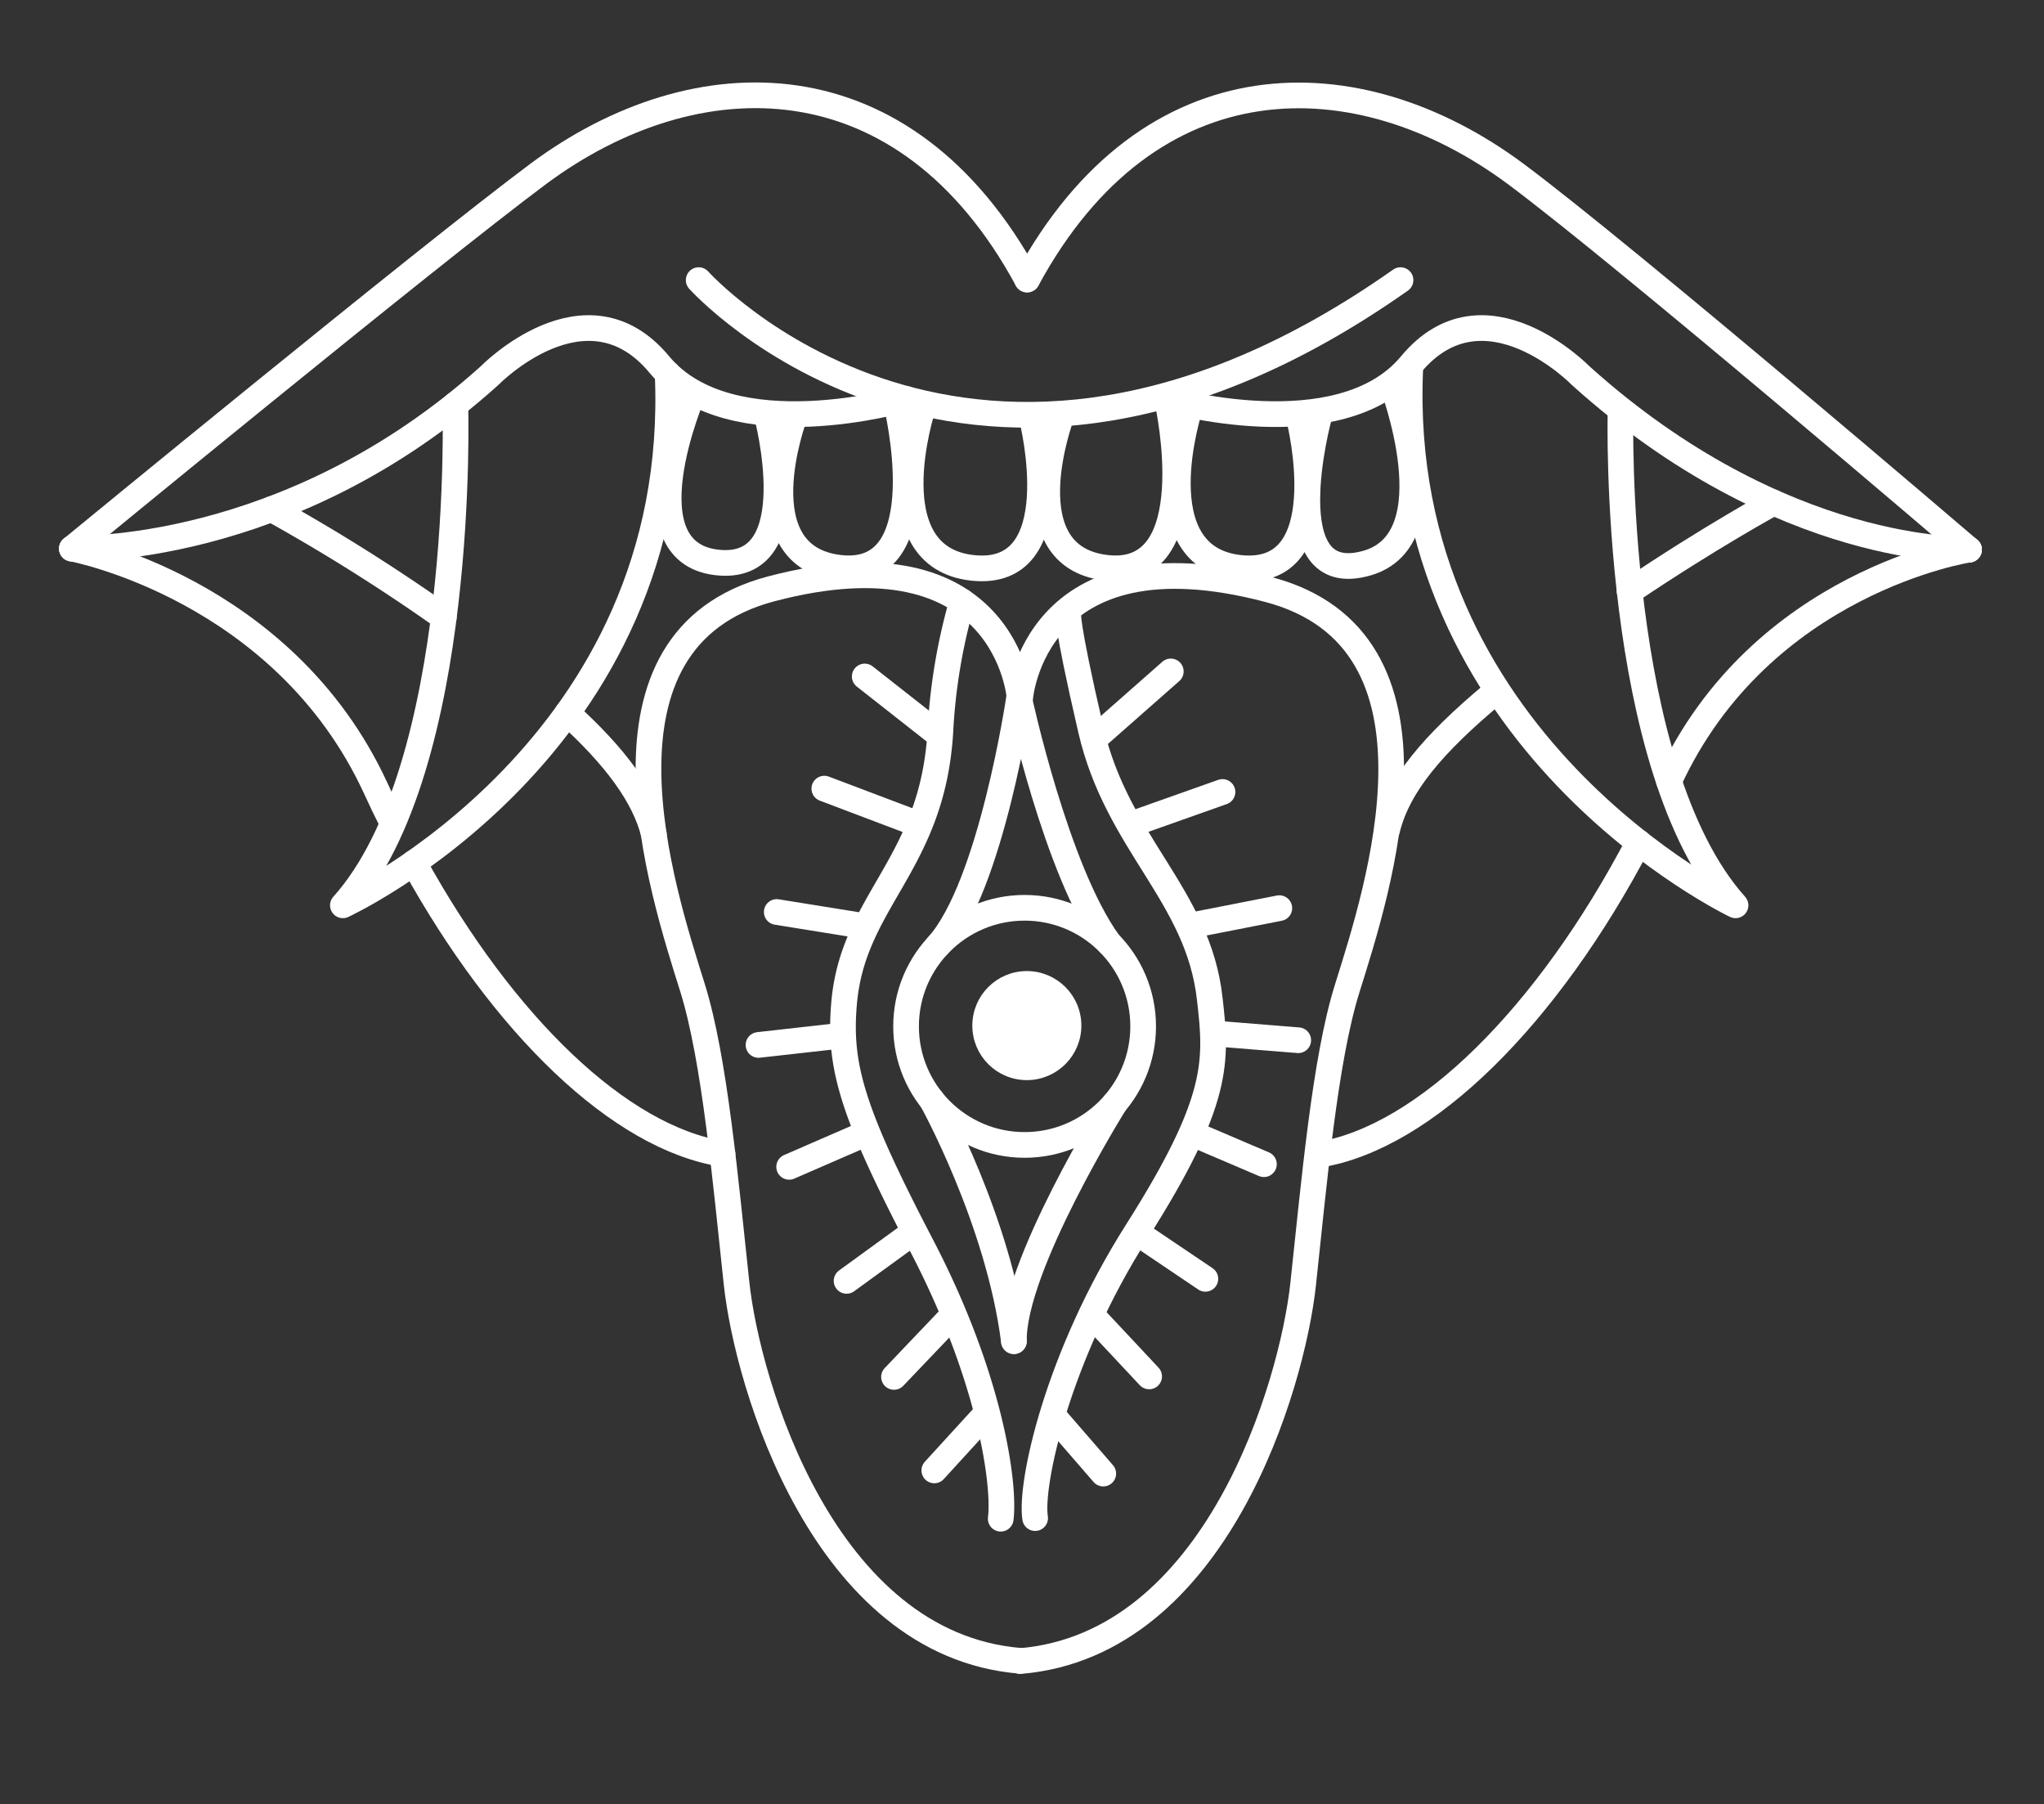 <svg id="Capa_2" data-name="Capa 2" xmlns="http://www.w3.org/2000/svg" viewBox="0 0 238.81 210.74"><rect x="0" y="0" width="238.81" height="210.74" fill="#333333" stroke="none"/><defs><style>.cls-1{fill:none;stroke-linecap:round;stroke-linejoin:round;stroke-width:3px;}.cls-1,.cls-2{stroke:#fff;}.cls-2{fill:#fff;stroke-miterlimit:10;}</style></defs><title>Mesa de trabajo 1a</title><path class="cls-1" d="M120,32.64c-14.27-26.31-38.68-26-57.07-12.36C49.88,30,8.4,64.08,8.4,64.08"/><path class="cls-1" d="M230.05,64.2s-40-34.24-53-43.91C158.67,6.66,134.26,6.34,120,32.66"/><path class="cls-1" d="M81.63,32.72s31.73,35.4,82,0"/><path class="cls-1" d="M8.4,64.08s25.25,1,48.77-20.18c0,0,11.31-11.63,19.87-1.31,8.3,10,28.78,4,28.78,4"/><path class="cls-1" d="M230.05,64.2s-21.83.87-45.35-20.3c0,0-11.31-11.63-19.87-1.31-8.3,10-28.78,4-28.78,4"/><path class="cls-1" d="M53.2,47.26s1.33,42.36-13.14,58.49c0,0,39.9-18.39,37.94-62.12"/><path class="cls-1" d="M189.33,48.45s-1,41.17,13.44,57.3c0,0-40-19-38-62.73"/><path class="cls-1" d="M81,45.93S72.73,65,84.23,65.74c10.13.65,5.37-17.2,5.37-17.2"/><path class="cls-1" d="M92.82,48.66s-6.14,16.39,5.32,17.67c11.64,1.29,6.58-19.17,6.58-19.17"/><path class="cls-1" d="M107.79,47.72s-5.65,17.33,5.81,18.61c11.64,1.29,7-17.3,7-17.3"/><path class="cls-1" d="M124,48.62s-6.15,16.43,5.3,17.71c11.65,1.29,7.15-19.17,7.15-19.17"/><path class="cls-1" d="M139,47.72s-5.64,17.33,5.81,18.61c11.65,1.29,7-17.3,7-17.3"/><path class="cls-1" d="M154.09,48.77s-5.48,20.22,5.64,17c9.86-2.87,2.87-21,2.87-21"/><circle class="cls-1" cx="119.71" cy="119.89" r="13.85"/><path class="cls-1" d="M109.54,110.49c6.27-6.94,9.52-28.95,9.52-28.95s4.33,20.14,10.5,28.61"/><path class="cls-1" d="M118.46,156.66c-1.79-14.12-9.6-28.18-9.6-28.18"/><path class="cls-1" d="M130.25,128.88S118.31,148,118.46,156.66"/><circle class="cls-2" cx="119.97" cy="119.8" r="5.87"/><path class="cls-1" d="M116.92,177.4c.49-3.92-1.12-16.33-9.25-31.92S98,124.56,98.61,117.29c1-12.11,10.28-16.17,11.25-31.71a67.55,67.55,0,0,1,2.55-15.32"/><path class="cls-1" d="M120.94,177.33c-.62-3.9,2.52-18.74,11.9-33.5,9.74-15.35,9.33-19.92,8.5-27.17C140,104.58,130.55,98.6,127.46,85.28s-2.63-13.7-2.63-13.7"/><line class="cls-1" x1="101.03" y1="79.02" x2="109.38" y2="85.58"/><line class="cls-1" x1="96.31" y1="92.12" x2="106.51" y2="95.98"/><line class="cls-1" x1="90.75" y1="106.53" x2="100.87" y2="108.16"/><line class="cls-1" x1="88.62" y1="122.06" x2="98.07" y2="121"/><line class="cls-1" x1="92.2" y1="136.3" x2="100.92" y2="132.51"/><line class="cls-1" x1="98.91" y1="149.62" x2="106.6" y2="144.03"/><line class="cls-1" x1="104.45" y1="160.84" x2="111.2" y2="153.76"/><line class="cls-1" x1="109.16" y1="171.76" x2="115" y2="165.37"/><line class="cls-1" x1="123.23" y1="165.59" x2="128.9" y2="172.13"/><line class="cls-1" x1="127.67" y1="153.74" x2="134.26" y2="160.78"/><line class="cls-1" x1="133.31" y1="144.31" x2="140.83" y2="149.38"/><line class="cls-1" x1="139.47" y1="132.49" x2="147.67" y2="135.99"/><line class="cls-1" x1="142.5" y1="120.77" x2="151.68" y2="121.51"/><line class="cls-1" x1="139.42" y1="108.05" x2="149.47" y2="106.08"/><line class="cls-1" x1="132.22" y1="96.27" x2="142.83" y2="92.51"/><line class="cls-1" x1="128.13" y1="86.06" x2="136.79" y2="78.43"/><path class="cls-1" d="M119.12,81.46s-1.51-19.91-29-12.68c-22.45,5.91-12.76,35.26-9.21,46.6,2.61,8.34,3.88,22.85,5.15,34.57S96.21,192.1,119.19,194"/><path class="cls-1" d="M119.19,81.54s1.51-19.91,29-12.68c22.44,5.91,12.75,35.27,9.21,46.6-2.62,8.34-3.88,22.85-5.15,34.57s-10.08,42.07-33.05,44"/><path class="cls-1" d="M66.29,83.3c5.51,5,9,9.63,10.1,14.12"/><path class="cls-1" d="M31.73,59.47A218.05,218.05,0,0,1,51.85,72.12"/><path class="cls-1" d="M174.38,81.1c-6.91,5.79-11.06,10.61-12.32,15.85"/><path class="cls-1" d="M207.22,58.71s-7.38,4-16.83,10.37"/><path class="cls-1" d="M48.35,100.79c10.48,19,24.06,32.11,36.07,34"/><path class="cls-1" d="M8.4,64.08s24.72,4.61,35.5,28c.76,1.64,1.11,2.39,1.92,4"/><path class="cls-1" d="M191.45,98.41c-10.62,20.26-24.93,34.52-37.42,36.49"/><path class="cls-1" d="M230.05,64.2S205.75,67.9,195,91.25"/></svg>